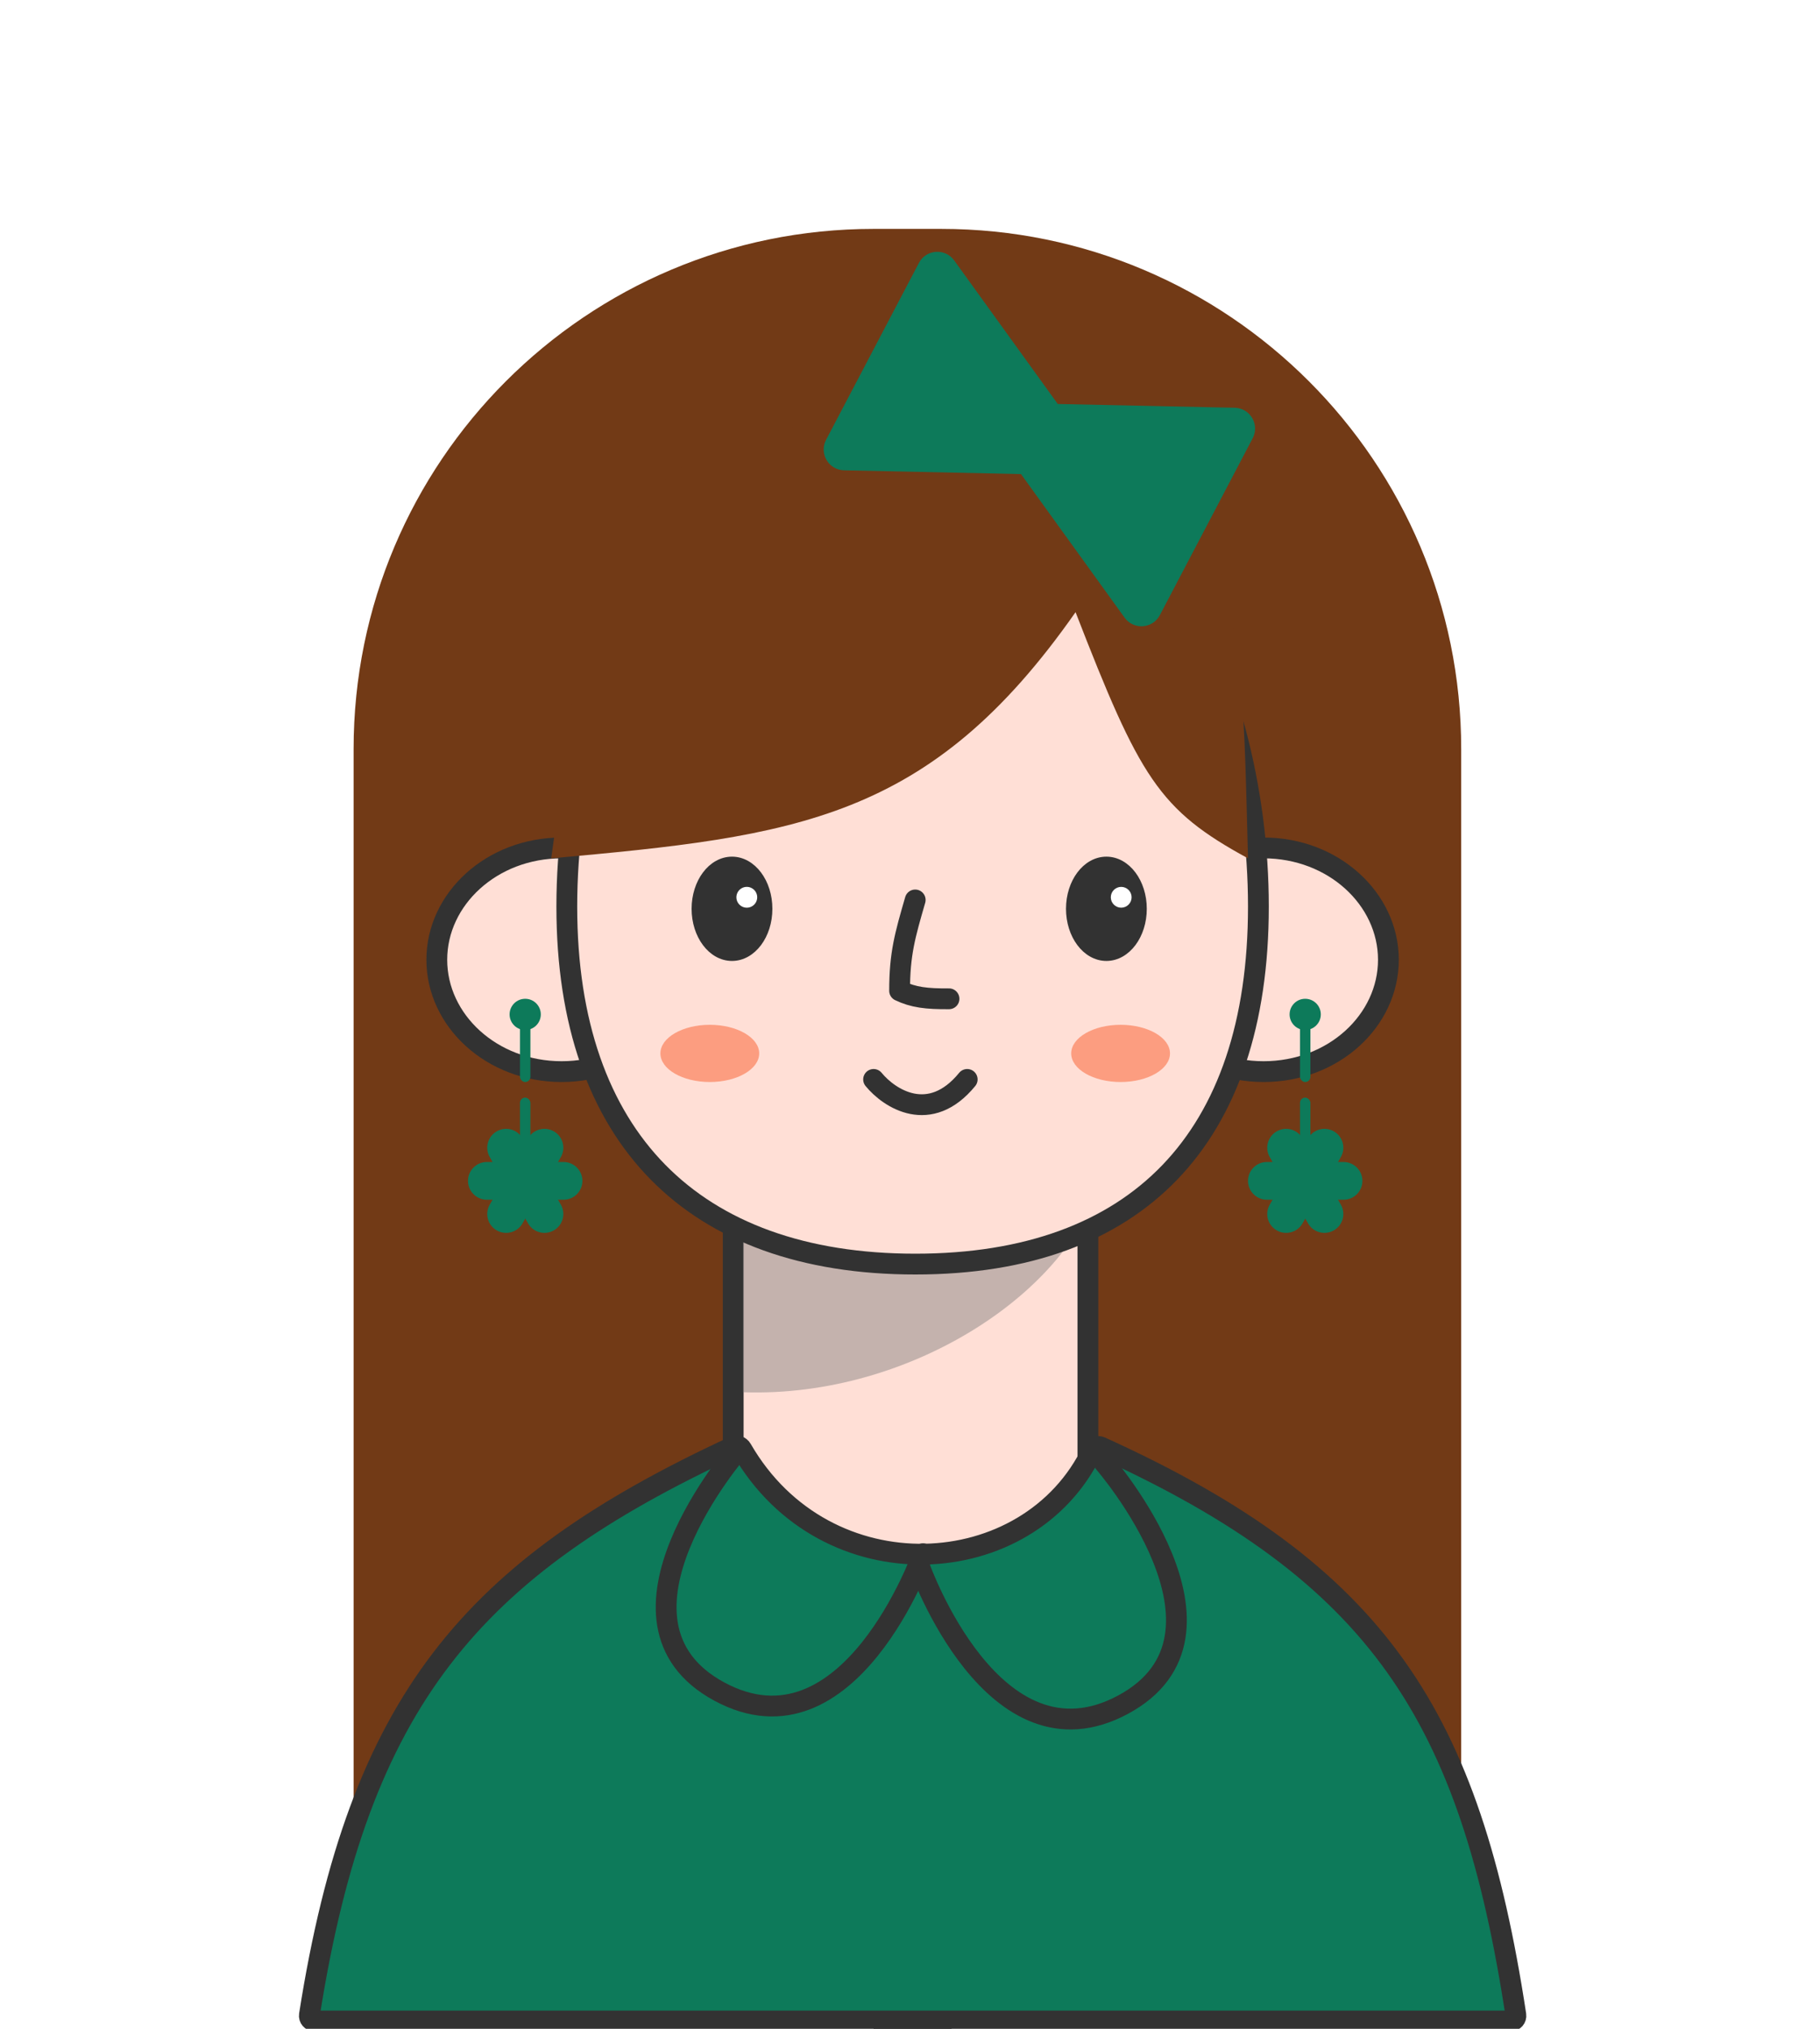 <svg width="350" height="390" viewBox="0 0 350 390" fill="none" xmlns="http://www.w3.org/2000/svg">
<path d="M140.5 261L175.5 279.5L212 261V279.5L183 294.199V390.5H168V294.036L140.5 279.5V261Z" fill="#323232"/>
<path d="M68 144C68 88.772 112.772 44 168 44H181C236.228 44 281 88.772 281 144V346H68V144Z" fill="#723A16"/>
<rect x="141" y="185" width="68.214" height="128.131" rx="13.777" fill="#FFDFD6" stroke="#323232" stroke-width="4" stroke-linecap="round"/>
<path d="M142.896 267.634V226.678H211.5C206.333 247.68 175.523 268.768 142.896 267.634Z" fill="#7E7E7E" fill-opacity="0.45"/>
<path d="M132 184.5C132 196.189 121.45 206 108 206C94.55 206 84 196.189 84 184.5C84 172.811 94.55 163 108 163C121.45 163 132 172.811 132 184.5Z" fill="#FFDFD6" stroke="#323232" stroke-width="4"/>
<path d="M219 184.5C219 196.189 229.55 206 243 206C256.45 206 267 196.189 267 184.5C267 172.811 256.45 163 243 163C229.55 163 219 172.811 219 184.5Z" fill="#FFDFD6" stroke="#323232" stroke-width="4"/>
<path d="M242 174.261C242 196.713 236.042 213.834 224.986 225.337C213.941 236.828 197.532 243 176.03 243C154.526 243 137.842 236.827 126.529 225.321C115.211 213.81 109 196.69 109 174.261C109 151.804 115.232 128.379 126.779 110.629C138.311 92.903 155.009 81 176.03 81C197.043 81 213.472 92.893 224.74 110.612C236.025 128.358 242 151.787 242 174.261Z" fill="#FFDFD6" stroke="#323232" stroke-width="4" stroke-linecap="round"/>
<path d="M176 173C174.029 179.812 173 183.371 173 190.458C175.64 191.72 178.163 192.036 182.5 192" stroke="#323232" stroke-width="4" stroke-linecap="round" stroke-linejoin="round"/>
<path d="M140.768 184.225C142.829 184.225 144.657 183.11 145.953 181.382C147.249 179.655 148.035 177.291 148.035 174.702C148.035 172.112 147.249 169.748 145.953 168.021C144.657 166.293 142.829 165.178 140.768 165.178C138.706 165.178 136.878 166.293 135.582 168.021C134.287 169.748 133.5 172.112 133.5 174.702C133.5 177.291 134.287 179.655 135.582 181.382C136.878 183.11 138.706 184.225 140.768 184.225Z" fill="#323232" stroke="#323232" stroke-linecap="round"/>
<circle cx="143.616" cy="172.487" r="2.5" fill="white" stroke="#323232"/>
<path d="M212.768 184.225C214.829 184.225 216.657 183.11 217.953 181.382C219.249 179.655 220.035 177.291 220.035 174.702C220.035 172.112 219.249 169.748 217.953 168.021C216.657 166.293 214.829 165.178 212.768 165.178C210.706 165.178 208.878 166.293 207.582 168.021C206.287 169.748 205.5 172.112 205.5 174.702C205.5 177.291 206.287 179.655 207.582 181.382C208.878 183.11 210.706 184.225 212.768 184.225Z" fill="#323232" stroke="#323232" stroke-linecap="round"/>
<circle cx="215.616" cy="172.487" r="2" fill="white"/>
<path d="M168 207.5C171 211.167 178.8 216.3 186 207.5" stroke="#323232" stroke-width="4" stroke-linecap="round" stroke-linejoin="round"/>
<g filter="url(#filter0_f_203_1054)">
<ellipse cx="136.5" cy="202.5" rx="9.5" ry="5.5" fill="#FC9D80"/>
</g>
<g filter="url(#filter1_f_203_1054)">
<ellipse cx="215.5" cy="202.5" rx="9.5" ry="5.5" fill="#FC9D80"/>
</g>
<path d="M206.838 117.678C178.838 157.678 153.136 160.762 106 165C114.748 103.794 110.5 82 182.5 79C240 82.5 238.619 113.613 240 165C222.838 155.678 219.182 149.481 206.838 117.678Z" fill="#723A16"/>
<path d="M142.637 278.566C158.781 306.54 197.874 304.35 210.064 278.821C210.396 278.127 211.144 277.922 211.623 278.139C238.582 290.357 256.284 303.353 268.373 320.321C280.476 337.308 287.102 358.482 291.512 387.356C291.604 387.958 291.132 388.5 290.538 388.5H60.471C59.878 388.5 59.405 387.956 59.5 387.354C64.263 357.036 72.098 335.611 84.931 318.851C97.765 302.091 115.747 289.803 141.18 278.032C141.637 277.82 142.303 277.988 142.637 278.566Z" fill="#0D7A5A" stroke="#323232" stroke-width="4" stroke-linecap="round" stroke-linejoin="round"/>
<path d="M142 278.678C142 278.678 113.338 311.678 138.338 325.178C163.338 338.678 177.5 298.678 177.5 298.678" stroke="#323232" stroke-width="4" stroke-linecap="round" stroke-linejoin="round"/>
<path d="M212.338 281.178C212.338 281.178 241 314.178 216 327.678C191 341.178 176.838 301.178 176.838 301.178" stroke="#323232" stroke-width="4" stroke-linecap="round" stroke-linejoin="round"/>
<rect x="250" y="194" width="2" height="14" rx="1" fill="#0D7A5A"/>
<rect x="250" y="211" width="2" height="9" rx="1" fill="#0D7A5A"/>
<path d="M245.517 236.513C243.779 235.512 243.184 233.293 244.187 231.557L244.723 230.63H243.633C241.626 230.63 240 229.006 240 227.002C240 224.999 241.626 223.374 243.633 223.374H244.726L244.187 222.443C243.184 220.707 243.779 218.488 245.517 217.487C247.254 216.485 249.476 217.079 250.479 218.815L251.017 219.744L251.554 218.815C252.557 217.079 254.779 216.485 256.517 217.487C258.254 218.488 258.849 220.707 257.846 222.443L257.308 223.374H258.367C260.374 223.374 262 224.999 262 227.002C262 229.006 260.374 230.63 258.367 230.63H257.31L257.846 231.557C258.849 233.293 258.254 235.512 256.517 236.513C254.779 237.515 252.557 236.921 251.554 235.185L251.017 234.256L250.479 235.185C249.476 236.921 247.254 237.515 245.517 236.513Z" fill="#0D7A5A"/>
<circle cx="251" cy="195" r="3" fill="#0D7A5A"/>
<rect x="100" y="194" width="2" height="14" rx="1" fill="#0D7A5A"/>
<rect x="100" y="211" width="2" height="9" rx="1" fill="#0D7A5A"/>
<path d="M95.517 236.513C93.779 235.512 93.184 233.293 94.187 231.557L94.723 230.63H93.633C91.626 230.63 90 229.006 90 227.002C90 224.999 91.626 223.374 93.633 223.374H94.725L94.187 222.443C93.184 220.707 93.779 218.488 95.517 217.487C97.254 216.485 99.476 217.079 100.479 218.815L101.017 219.744L101.554 218.815C102.557 217.079 104.779 216.485 106.517 217.487C108.254 218.488 108.849 220.707 107.846 222.443L107.308 223.374H108.367C110.374 223.374 112 224.999 112 227.002C112 229.006 110.374 230.63 108.367 230.63H107.31L107.846 231.557C108.849 233.293 108.254 235.512 106.517 236.513C104.779 237.515 102.557 236.921 101.554 235.185L101.017 234.256L100.479 235.185C99.476 236.921 97.254 237.515 95.517 236.513Z" fill="#0D7A5A"/>
<circle cx="101" cy="195" r="3" fill="#0D7A5A"/>
<path fill-rule="evenodd" clip-rule="evenodd" d="M203.418 77.66L183.498 50.064C181.759 47.655 178.094 47.916 176.713 50.546L158.862 84.549C157.481 87.18 159.348 90.344 162.318 90.407L196.345 91.133L216.265 118.729C218.004 121.138 221.669 120.878 223.05 118.247L240.901 84.244C242.282 81.614 240.415 78.449 237.445 78.386L203.418 77.66Z" fill="#0D7A5A"/>
<defs>
<filter id="filter0_f_203_1054" x="115" y="185" width="43" height="35" filterUnits="userSpaceOnUse" color-interpolation-filters="sRGB">
<feFlood flood-opacity="0" result="BackgroundImageFix"/>
<feBlend mode="normal" in="SourceGraphic" in2="BackgroundImageFix" result="shape"/>
<feGaussianBlur stdDeviation="6" result="effect1_foregroundBlur_203_1054"/>
</filter>
<filter id="filter1_f_203_1054" x="194" y="185" width="43" height="35" filterUnits="userSpaceOnUse" color-interpolation-filters="sRGB">
<feFlood flood-opacity="0" result="BackgroundImageFix"/>
<feBlend mode="normal" in="SourceGraphic" in2="BackgroundImageFix" result="shape"/>
<feGaussianBlur stdDeviation="6" result="effect1_foregroundBlur_203_1054"/>
</filter>
</defs>
</svg>

